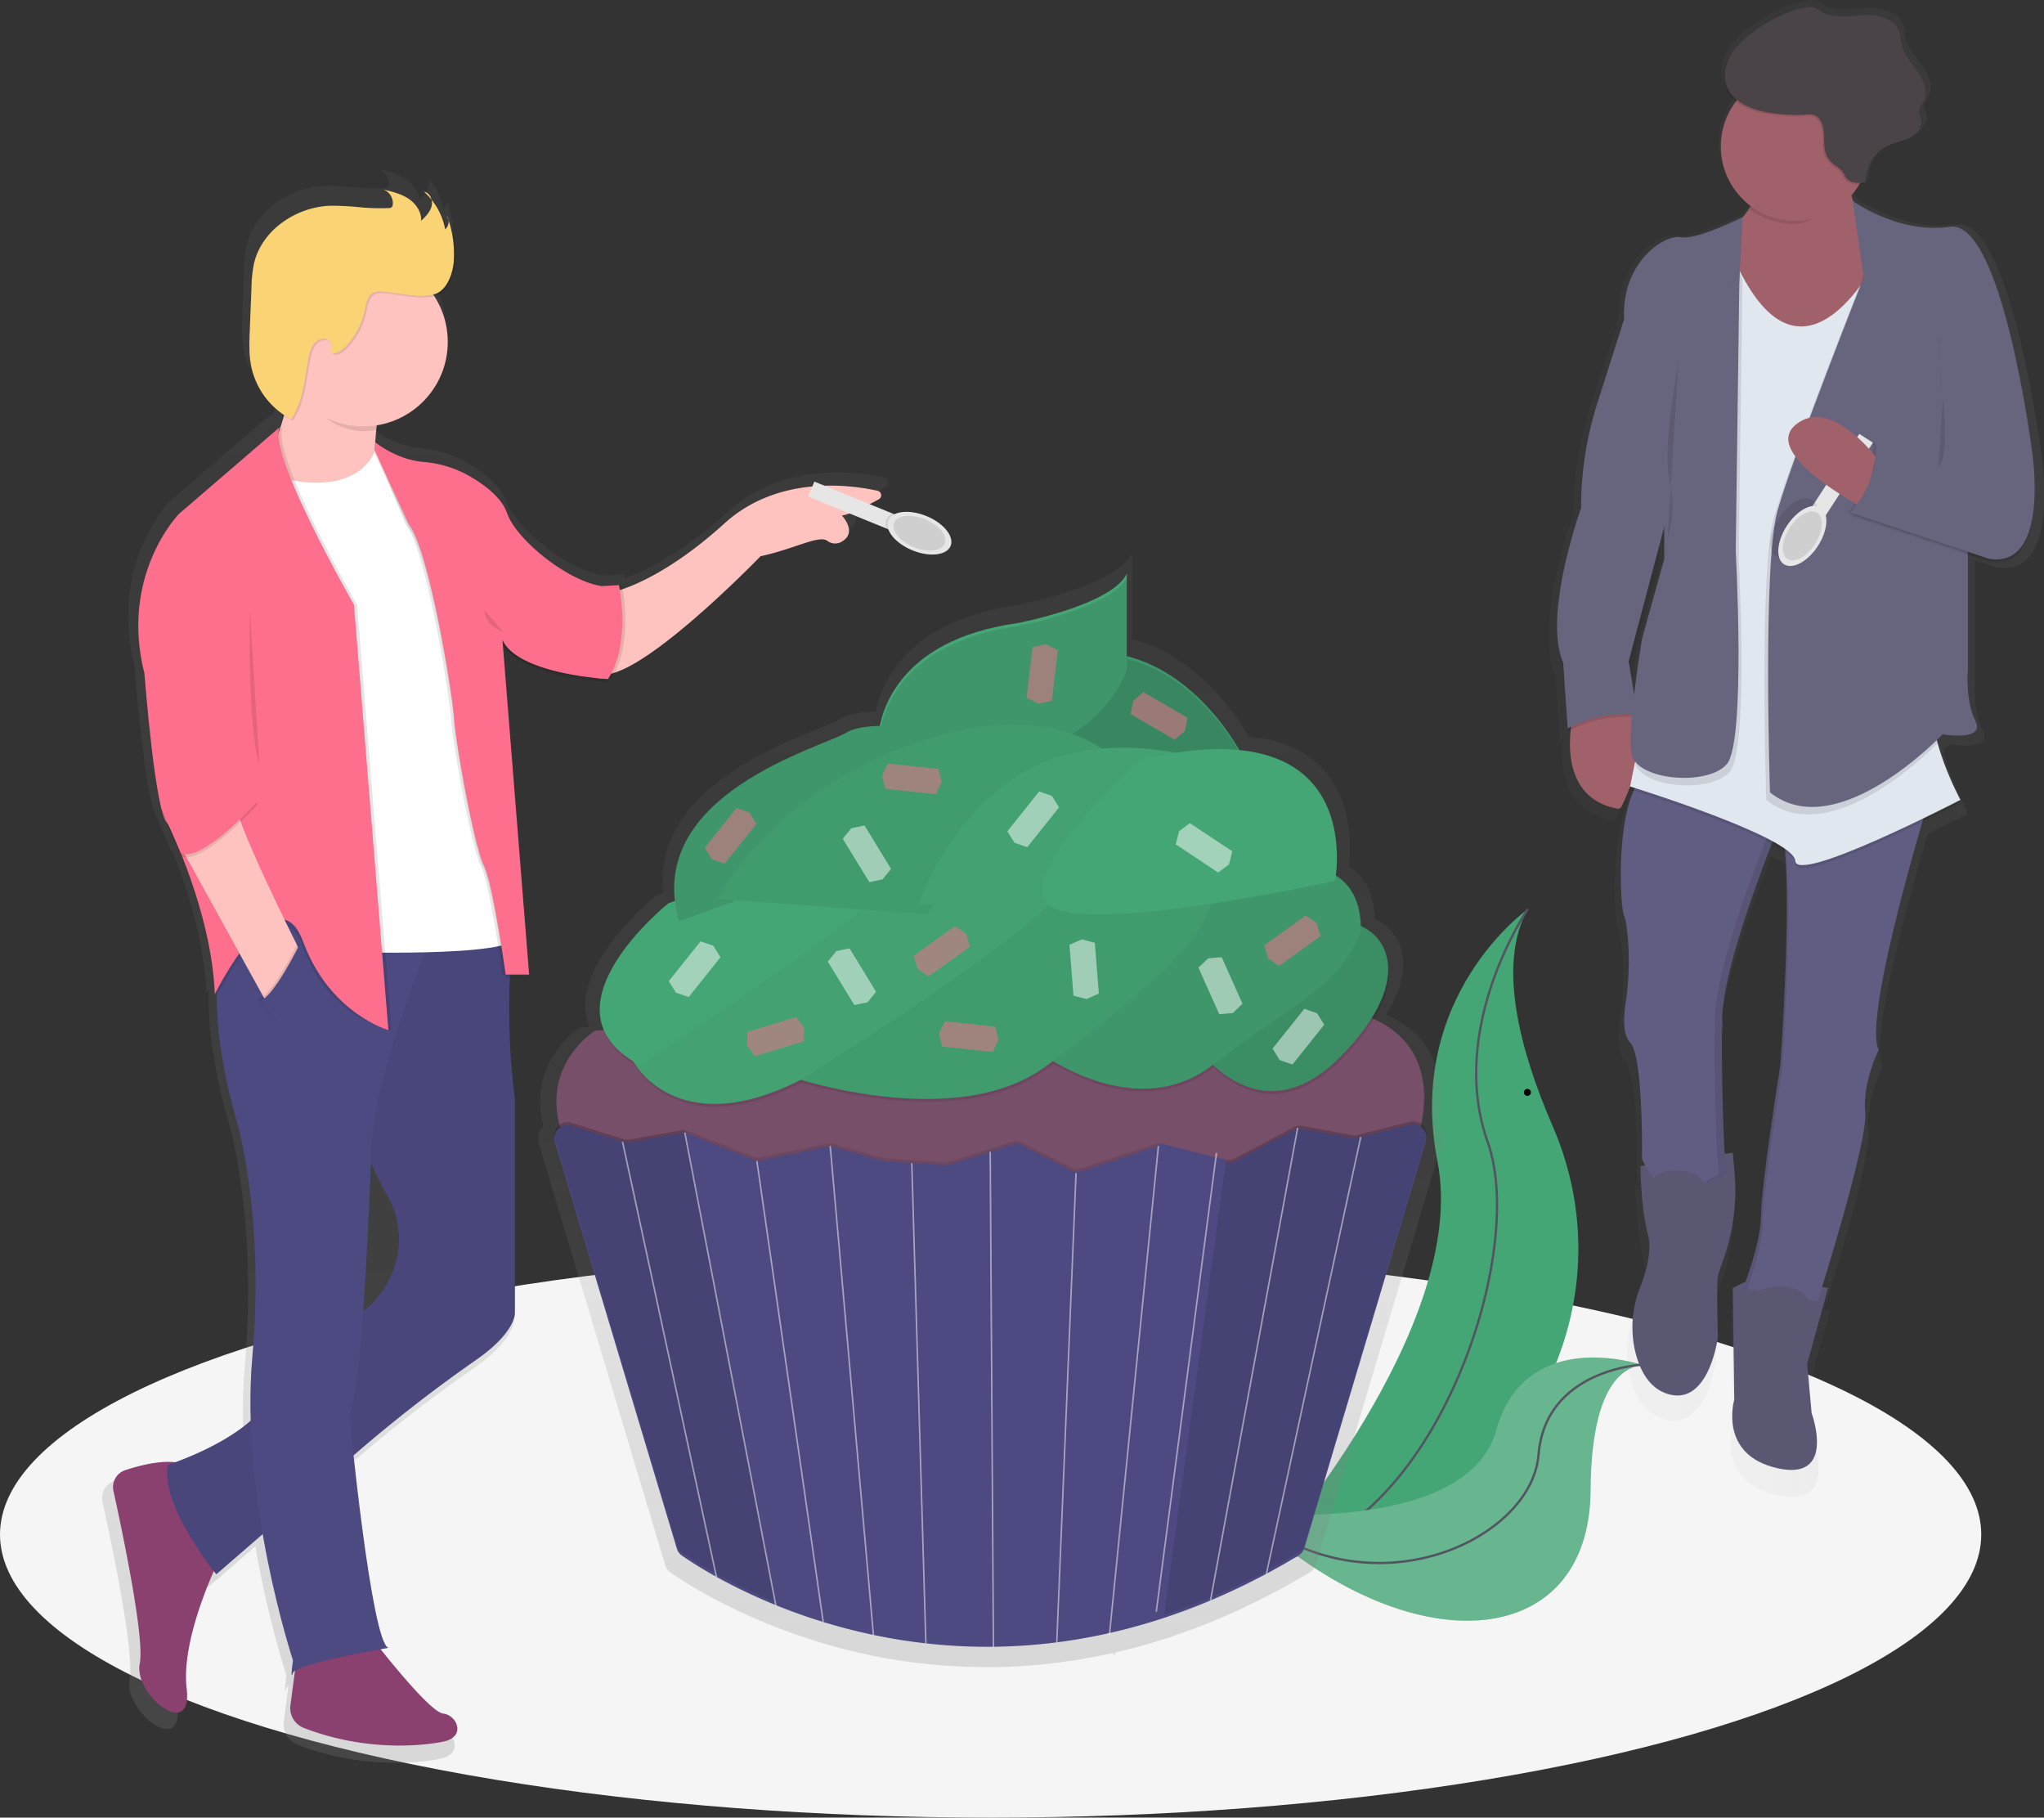 <svg id="11567813-e781-4e7f-9d62-924af5cdcf5c" data-name="Layer 1" xmlns="http://www.w3.org/2000/svg" xmlns:xlink="http://www.w3.org/1999/xlink" width="883.34" height="785.3" viewBox="0 0 883.34 785.3"><rect x="0" y="0" width="883.34" height="785.3" fill="#333333" stroke="none"/><defs><linearGradient id="de64225e-aed0-4729-9589-fefa50377364" x1="586.34" y1="777.6" x2="586.34" y2="296.43" gradientUnits="userSpaceOnUse"><stop offset="0" stop-color="gray" stop-opacity="0.25"/><stop offset="0.54" stop-color="gray" stop-opacity="0.12"/><stop offset="1" stop-color="gray" stop-opacity="0.1"/></linearGradient><linearGradient id="c2d29fed-0e3c-4665-9fc2-6bc8bc700b9c" x1="665.58" y1="818.95" x2="665.58" y2="130.43" gradientTransform="matrix(-1, 0, 0, 1, 1038, 0)" xlink:href="#de64225e-aed0-4729-9589-fefa50377364"/><linearGradient id="c8cc5a91-18e5-403f-9b97-91f48ba2f890" x1="832.33" y1="380.69" x2="1046.36" y2="380.69" gradientTransform="matrix(-1, 0, 0, 1, 1874, 0)" xlink:href="#de64225e-aed0-4729-9589-fefa50377364"/></defs><title>tasting</title><ellipse cx="428.11" cy="662.98" rx="428.11" ry="122.32" fill="#f5f5f5"/><path d="M818.56,450.17s-53,37.48-39,109-74.44,171.26-74.44,171.26.76,0,2.18,0c95.73-.47,160.12-98.82,122-186.63C815.15,511.16,805.28,474,818.56,450.17Z" transform="translate(-158.33 -57.35)" fill="#45a675"/><path d="M818.56,450.17s-35,51.08-17.27,100.7-25.15,173-96.14,179.56" transform="translate(-158.33 -57.35)" fill="none" stroke="#535461" stroke-miterlimit="10"/><path d="M867.76,647s-50.21-17.07-62.85,28.39S696.6,711,696.6,711s.54.53,1.57,1.48c69.29,64.64,147.12,58.84,147.54-11.15C845.87,675.32,850.57,650,867.76,647Z" transform="translate(-158.33 -57.35)" fill="#45a675"/><path d="M867.76,647s-50.21-17.07-62.85,28.39S696.6,711,696.6,711s.54.53,1.57,1.48c69.29,64.64,147.12,58.84,147.54-11.15C845.87,675.32,850.57,650,867.76,647Z" transform="translate(-158.33 -57.35)" fill="#f5f5f5" opacity="0.2"/><path d="M867.76,647s-41.58,1.93-44.54,38.92S750,755.8,696.6,711" transform="translate(-158.33 -57.35)" fill="none" stroke="#535461" stroke-miterlimit="10"/><path d="M779.61,543.22c3-15,2.31-36.85-22.23-47.49,13.12-21.09,6.95-36-4.91-41.29-.08-5.5-1.52-16.66-11.18-22.65,1.28-10.38,3.36-51.64-43.26-56.26-5.47-9.44-22.59-35-50.48-42.08v-37c-6.72,14.11-49,22.17-49,22.17-48.46,6.77-59.33,34.15-61.78,46.11-6.24.19-11.73,1-14.82,2.94-10.16,6.35-82.68,25.3-77,75.54-1,.34-1.94.68-2.91,1,0,0-39.67,31.65-29,56.82l-4,.29s-23,14.22-15.93,42.24a8.45,8.45,0,0,0-2,7.69l54.69,182.29A5.86,5.86,0,0,0,448,736.7c2.47,1.72,7.6,5.15,15.08,9.31l.06.29.33-.07a245.79,245.79,0,0,0,26.32,12.55l0,.21.33-.06c6.34,2.57,13.29,5.09,20.8,7.41l0,.16.33,0c6.95,2.13,14.37,4.09,22.22,5.75v.1l.33,0c7.37,1.55,15.13,2.83,23.23,3.75v0h.31a246.37,246.37,0,0,0,30,1.52v0h.67v0a246.48,246.48,0,0,0,28.06-2h.33v-.06q11.29-1.46,23.09-4.09l-.08.78.67.07.1-1q11.77-2.68,24-6.69l.33,0,0-.16q10.16-3.37,20.59-7.74l.33.06,0-.22q12.09-5.11,24.5-11.71l.33.07.06-.28q7-3.75,14.11-8a5.88,5.88,0,0,0,2.6-3.36l54.51-182.43a8.46,8.46,0,0,0-2-7.67Z" transform="translate(-158.33 -57.35)" fill="url(#de64225e-aed0-4729-9589-fefa50377364)"/><path d="M695.81,384.81s-24.6-50.5-71.22-45.32,3.24,53.09,3.24,53.09S684.81,397.11,695.81,384.81Z" transform="translate(-158.33 -57.35)" fill="#45a675"/><path d="M695.81,384.81s-24.6-50.5-71.22-45.32,3.24,53.09,3.24,53.09S684.81,397.11,695.81,384.81Z" transform="translate(-158.33 -57.35)" opacity="0.1"/><path d="M537.84,376.39s0-.66.12-1.82c.83-8.09,7.46-40.67,60.09-48,0,0,40.79-7.77,47.26-21.37v41.44s-8.42,29.14-50.5,38.85S537.84,376.39,537.84,376.39Z" transform="translate(-158.33 -57.35)" fill="#45a675"/><path d="M415.47,502.64S385,521.42,406.4,558.32s361.28,0,361.28,0,22-45.32-17.48-61.51S415.47,502.64,415.47,502.64Z" transform="translate(-158.33 -57.35)" fill="#784f69"/><path d="M746.75,458.74c-.08-5.3-1.47-16-10.78-21.82,1.23-10,3.25-49.77-41.69-54.22-5.28-9.1-21.76-33.78-48.65-40.55V306.46c-6.47,13.6-47.26,21.37-47.26,21.37-46.7,6.53-57.18,32.91-59.53,44.43-6,.18-11.3,1-14.28,2.83-9.79,6.12-79.68,24.38-74.25,72.8-.94.32-1.87.66-2.8,1,0,0-55.1,44-15.15,68.31h0s18.39,35.29,72.13,8.09l.17-.11c20.24,5.81,74.47,18,106.66-6.37l2.31-1.75c12.8,7.63,43.13,21.58,68.91,1.75l.22-.17c10,9.41,30.35,21.39,54.81-3.07C766.86,486.31,761.17,465.2,746.75,458.74Z" transform="translate(-158.33 -57.35)" opacity="0.1"/><path d="M675.74,509.76s26.55,39.49,61.51,4.53,20.07-58.27,0-58.92S675.74,509.76,675.74,509.76Z" transform="translate(-158.33 -57.35)" fill="#45a675"/><path d="M675.74,509.76s26.55,39.49,61.51,4.53,20.07-58.27,0-58.92S675.74,509.76,675.74,509.76Z" transform="translate(-158.33 -57.35)" opacity="0.15"/><path d="M746.32,460.56s6.47-55-77-12.95-62.16,64.1-62.16,64.1,41.44,31.73,75.1,5.83S736.6,483.87,746.32,460.56Z" transform="translate(-158.33 -57.35)" fill="#45a675"/><path d="M746.32,460.56s6.47-55-77-12.95-62.16,64.1-62.16,64.1,41.44,31.73,75.1,5.83S736.6,483.87,746.32,460.56Z" transform="translate(-158.33 -57.35)" opacity="0.1"/><path d="M682.22,443.72s-31.73-22-80.28,0S496.4,521.42,496.4,521.42,570.86,548,611,517.53,680.28,464.44,682.22,443.72Z" transform="translate(-158.33 -57.35)" fill="#45a675"/><path d="M682.22,443.72s-31.73-22-80.28,0S496.4,521.42,496.4,521.42,570.86,548,611,517.53,680.28,464.44,682.22,443.72Z" transform="translate(-158.33 -57.35)" opacity="0.07"/><path d="M616.83,440.49s-64.75-9.06-94.53,9.06S432,515.92,432,515.92s18.39,35.29,72.13,8.09C504.17,524,615.53,454.73,616.83,440.49Z" transform="translate(-158.33 -57.35)" fill="#45a675"/><path d="M616.83,440.49s-64.75-9.06-94.53,9.06S432,515.92,432,515.92s18.39,35.29,72.13,8.09C504.17,524,615.53,454.73,616.83,440.49Z" transform="translate(-158.33 -57.35)" opacity="0.03"/><path d="M447.19,447.61s-57.62,46-12.3,69.93c0,0,95.82-62.8,97.77-69.93C532.66,447.61,488,432.07,447.19,447.61Z" transform="translate(-158.33 -57.35)" fill="#45a675"/><path d="M572.8,373.8s-38.2-6.47-48.56,0-88.05,26.55-72.52,81.58L475,447S519.71,390.63,572.8,373.8Z" transform="translate(-158.33 -57.35)" fill="#45a675"/><path d="M572.8,373.8s-38.2-6.47-48.56,0-88.05,26.55-72.52,81.58L475,447S519.71,390.63,572.8,373.8Z" transform="translate(-158.33 -57.35)" opacity="0.1"/><path d="M636.25,382.22s-27.19-25.25-87.41-1.94-80.28,65.39-80.28,65.39l90.32,6.8S609.7,379.63,636.25,382.22Z" transform="translate(-158.33 -57.35)" fill="#45a675"/><path d="M636.25,382.22s-27.19-25.25-87.41-1.94-80.28,65.39-80.28,65.39l90.32,6.8S609.7,379.63,636.25,382.22Z" transform="translate(-158.33 -57.35)" opacity="0.07"/><path d="M678.33,385.45s-43.38-14.24-77,5.18-46,57.62-46,57.62l53.74-2.59S651.14,379.63,678.33,385.45Z" transform="translate(-158.33 -57.35)" fill="#45a675"/><path d="M678.33,385.45s-43.38-14.24-77,5.18-46,57.62-46,57.62l53.74-2.59S651.14,379.63,678.33,385.45Z" transform="translate(-158.33 -57.35)" opacity="0.03"/><path d="M735.31,437.9s14.89-75.75-83.52-52.44c0,0-55.93,49.21-40.26,62.8S735.31,437.9,735.31,437.9Z" transform="translate(-158.33 -57.35)" fill="#45a675"/><path d="M398.14,549.47l52.7,175.67a5.65,5.65,0,0,0,2.17,3c14.71,10.29,127.89,83.3,266.49,0a5.67,5.67,0,0,0,2.5-3.24l52.53-175.8a5.67,5.67,0,0,0-6.81-7.12l-22.82,5.7a5.67,5.67,0,0,1-2.4.08l-21.45-4a5.67,5.67,0,0,0-3.7.57l-25.46,13.58a5.67,5.67,0,0,1-4,.5L660.5,551.6a5.67,5.67,0,0,0-3.14.11l-31.81,10.41a5.67,5.67,0,0,1-4.35-.34L600.13,551a5.67,5.67,0,0,0-4.31-.36l-27.17,8.67a5.67,5.67,0,0,1-2.12.25l-26.16-1.83a5.67,5.67,0,0,1-1.16-.2l-20.76-5.93a5.67,5.67,0,0,0-2.69-.1L487,557.34a5.67,5.67,0,0,1-3.22-.28l-28-11.09a5.67,5.67,0,0,0-3.09-.31l-22.29,4a5.67,5.67,0,0,1-2.7-.17l-22.46-7.06A5.67,5.67,0,0,0,398.14,549.47Z" transform="translate(-158.33 -57.35)" opacity="0.1"/><path d="M398.14,550.76l52.7,175.67a5.65,5.65,0,0,0,2.17,3c14.71,10.29,127.89,83.3,266.49,0a5.67,5.67,0,0,0,2.5-3.24l52.53-175.8a5.67,5.67,0,0,0-6.81-7.12L744.92,549a5.67,5.67,0,0,1-2.4.08l-21.45-4a5.67,5.67,0,0,0-3.7.57l-25.46,13.58a5.67,5.67,0,0,1-4,.5l-27.38-6.84a5.67,5.67,0,0,0-3.14.11l-31.81,10.41a5.67,5.67,0,0,1-4.35-.34l-21.07-10.8a5.67,5.67,0,0,0-4.31-.36l-27.17,8.67a5.67,5.67,0,0,1-2.12.25L540.37,559a5.67,5.67,0,0,1-1.16-.2l-20.76-5.93a5.67,5.67,0,0,0-2.69-.1L487,558.63a5.67,5.67,0,0,1-3.22-.28l-28-11.09a5.67,5.67,0,0,0-3.09-.31l-22.29,4a5.67,5.67,0,0,1-2.7-.17l-22.46-7.06A5.67,5.67,0,0,0,398.14,550.76Z" transform="translate(-158.33 -57.35)" fill="#4d4981"/><polygon points="297.62 430.78 292.11 428.86 289.02 423.91 302.76 406.71 308.27 408.63 311.36 413.58 297.62 430.78" fill="#fff" opacity="0.5"/><polygon points="558.55 459.92 553.03 458 549.95 453.05 563.68 435.85 569.19 437.76 572.28 442.71 558.55 459.92" fill="#fff" opacity="0.5"/><polygon points="443.95 366.03 438.44 364.12 435.35 359.17 449.08 341.96 454.6 343.88 457.68 348.83 443.95 366.03" fill="#fff" opacity="0.5"/><polygon points="474.88 429.29 469.55 431.65 463.91 430.15 462.18 408.2 467.51 405.84 473.15 407.34 474.88 429.29" fill="#fff" opacity="0.5"/><polygon points="385.08 375.41 381.4 379.94 375.69 381.15 364.21 362.37 367.9 357.84 373.61 356.63 385.08 375.41" fill="#fff" opacity="0.5"/><polygon points="378.61 428.5 374.92 433.03 369.22 434.24 357.74 415.46 361.42 410.93 367.13 409.72 378.61 428.5" fill="#fff" opacity="0.5"/><polygon points="536.96 433.67 532.73 437.69 526.91 438.16 517.93 418.06 522.17 414.04 527.98 413.57 536.96 433.67" fill="#fff" opacity="0.5"/><polygon points="508.11 364.79 509.54 359.13 514.2 355.63 532.54 367.81 531.11 373.47 526.45 376.98 508.11 364.79" fill="#fff" opacity="0.5"/><polygon points="313.16 373.16 307.65 371.24 304.56 366.29 318.3 349.09 323.81 351 326.9 355.95 313.16 373.16" fill="#fd6f8d" opacity="0.5"/><polygon points="382.54 340.82 381.19 335.15 383.71 329.88 405.6 332.21 406.95 337.89 404.43 343.16 382.54 340.82" fill="#fd6f8d" opacity="0.5"/><polygon points="488.62 308.54 489.71 302.81 494.16 299.03 513.18 310.11 512.09 315.84 507.64 319.62 488.62 308.54" fill="#fd6f8d" opacity="0.5"/><polygon points="446.21 279.63 451.9 278.33 457.14 280.9 454.59 302.77 448.9 304.06 443.66 301.49 446.21 279.63" fill="#fd6f8d" opacity="0.5"/><polygon points="407.15 452.19 405.8 446.51 408.31 441.24 430.2 443.57 431.55 449.25 429.04 454.52 407.15 452.19" fill="#fd6f8d" opacity="0.5"/><polygon points="326.21 456.34 322.76 451.63 323.02 445.81 344.09 439.42 347.55 444.13 347.28 449.96 326.21 456.34" fill="#fd6f8d" opacity="0.5"/><polygon points="552.8 417.34 548.01 414.01 546.38 408.4 564.25 395.55 569.04 398.88 570.67 404.48 552.8 417.34" fill="#fd6f8d" opacity="0.5"/><polygon points="401.3 421.87 396.51 418.54 394.87 412.94 412.74 400.08 417.53 403.41 419.17 409.01 401.3 421.87" fill="#fd6f8d" opacity="0.5"/><path d="M452.73,545.66l-22.29,4a5.67,5.67,0,0,1-2.7-.17l-.37-.12,40.57,188-40.57-188-22.09-6.94a5.67,5.67,0,0,0-7.13,7l52.7,175.67a5.65,5.65,0,0,0,2.17,3c4.61,3.23,18.91,12.62,40.63,21.42l-39.29-204A5.66,5.66,0,0,0,452.73,545.66Z" transform="translate(-158.33 -57.35)" opacity="0.1"/><path d="M767.74,542l-22.82,5.7a5.67,5.67,0,0,1-2.4.08l-21.45-4a5.66,5.66,0,0,0-2,0L681.57,747.48l37.48-203.69a5.67,5.67,0,0,0-1.68.58l-25.46,13.58a5.67,5.67,0,0,1-3.79.55L661.4,755.06a280.26,280.26,0,0,0,44.15-19l40.89-188.75L705.54,736q6.94-3.7,14-7.92a5.67,5.67,0,0,0,2.5-3.24l52.53-175.8A5.67,5.67,0,0,0,767.74,542Z" transform="translate(-158.33 -57.35)" opacity="0.1"/><path d="M687.87,558.44,660.5,551.6a5.66,5.66,0,0,0-1.61-.16L638,761.58q11.5-2.61,23.44-6.52l26.72-196.56Z" transform="translate(-158.33 -57.35)" fill="#4d4981"/><g opacity="0.5"><rect x="447.32" y="548.5" width="0.65" height="192.29" transform="translate(-284.25 51.59) rotate(-12.18)" fill="#fff"/><rect x="499.39" y="557.95" width="0.65" height="201.19" transform="translate(-247.01 20.51) rotate(-8.19)" fill="#fff"/><rect x="473.66" y="544.79" width="0.65" height="207.96" transform="translate(-272.5 44.02) rotate(-10.9)" fill="#fff"/><rect x="526.13" y="552.08" width="0.65" height="212.05" transform="translate(-214.22 -8.45) rotate(-5.05)" fill="#fff"/><rect x="555.12" y="559.81" width="0.65" height="207.61" transform="translate(-177.58 -40.75) rotate(-1.68)" fill="#fff"/><rect x="586.67" y="554.95" width="0.65" height="213.91" transform="translate(-162.63 -53.52) rotate(-0.37)" fill="#fff"/><rect x="517.7" y="665.22" width="202.95" height="0.65" transform="translate(-229.51 1199.57) rotate(-87.65)" fill="#fff"/><rect x="542.25" y="657.79" width="212.28" height="0.65" transform="translate(-229.42 1180.31) rotate(-84.28)" fill="#fff"/><rect x="574.78" y="656.84" width="200.2" height="0.65" transform="matrix(0.13, -0.99, 0.99, 0.13, -225.62, 1179.91)" fill="#fff"/><rect x="596.61" y="646.43" width="207.48" height="0.65" transform="translate(-221.08 1160.76) rotate(-79.55)" fill="#fff"/><rect x="629.42" y="642.64" width="193.13" height="0.65" transform="translate(-214.09 1159.48) rotate(-77.81)" fill="#fff"/></g><path d="M207.92,697.1c6-2,15-4.28,22.09-3.47,6.74-2.46,22.6-8.88,33.43-18.39a241,241,0,0,1,.71-28.24c5.54-63-6.92-104.49-6.92-104.49s-9.78-31.67-8.71-57.95c-.63,1.19-1,1.9-1,1.9-.86-22.67-8.58-46.13-14.36-60.74a4.88,4.88,0,0,1-.65-.24l-6.59-15.34a13.31,13.31,0,0,1-1.22-2.83l-1-2.43.31-.13c-.1-.4-.21-.82-.31-1.25h0c-4.13-17.47-7.28-58.9-7.28-58.9C205.33,301,231.63,274,231.63,274l44.63-38.41a5.66,5.66,0,0,0-.44,1.57l.37-.32c.63-1.8,1.32-4,2-6.44a33.93,33.93,0,0,1-4.46-3.77,34.27,34.27,0,0,1-10-17.85c-1.08-5.31-.87-10.78-.65-16.19l.74-18.52a58.81,58.81,0,0,1,1.1-10.8c3.37-14.74,18.43-25,33.54-25.65,4.81-.2,9.61.41,14.4.77a96.85,96.85,0,0,0,11.7.25,2.12,2.12,0,0,0,1.26-.33,1.85,1.85,0,0,0,.55-1.28,6.37,6.37,0,0,0-1.56-4.77,5.94,5.94,0,0,0-2-1.16l1.08.26a5.88,5.88,0,0,0-1.77-.95c3.86.91,7.81,1.86,11.13,4a14.38,14.38,0,0,1,2.6,2.19,11.35,11.35,0,0,1,3.76,7c1.73-1.69,3.39-3.55,4-5.87a5.93,5.93,0,0,0,0-2.84q.39.49.76,1c0-.1,0-.2-.07-.3a29.7,29.7,0,0,1,5.81,12,4.66,4.66,0,0,0,1.05-3.44c.22.68.43,1.37.62,2.07a4.79,4.79,0,0,0,.07-1.38,47.32,47.32,0,0,1,2.31,16.43c0,5.56-2.46,14.21-8.42,16.16-.3.1-.62.18-.94.25a37.35,37.35,0,0,1-25.19,57.05q-.14,1-.28,2.13l-.24,0c-.16,1.5-.29,3.08-.39,4.73a31.84,31.84,0,0,0,4.9,3.94A40.46,40.46,0,0,0,339.85,251a48.63,48.63,0,0,1,19.65,5.84c7.12,4,15,9.79,17.45,16.84,4.12,11.77,26.76,30,42,32.27l5.4-.31.39-.12v.1l1.32-.08.08,0v0l.35,0,0,.08,1.37-.08s.14.63.32,1.75c7.65-2.62,23.88-9.92,45-29.08,23.54-21.35,55.31-17.15,67.56-14.46a2.1,2.1,0,0,1,.56,3.89c-4.94,2.72-12.62,6.67-16.22,7.11,0,0,7.42,7.68-.46,11.78a5.67,5.67,0,0,1-5.93-.57c-3.79-2.77-14.33,3.51-29.59,6.78,0,0-43.08,44.58-64.45,51.48A30.74,30.74,0,0,1,423,347l-1.32-.11-.07.11h-.18l-.16,1.4s-33.25-1.75-44-13.82a17.32,17.32,0,0,1-2.11-2.25l11.56,145.48h-.11l.11,1.38h-8.5a320.62,320.62,0,0,0,2.28,53.63v94.8s.44,8.35-16.89,20.5A647.93,647.93,0,0,0,311,688.79l-2.1,1.82c3.19,29,9.86,83.08,15.42,85.1l-3.43.6c5.91,7.45,22.56,27.89,27.65,28.46,6.23.69,10.38,10.38,0,12.46-9.58,1.92-34.48,4.42-61.65-6.08a9.41,9.41,0,0,1-5.92-10l2-15.28a2.14,2.14,0,0,0-.88.93c-1.38,4.15,0-5.54,0-5.54a433,433,0,0,1-13.38-55.84l-20.52,17.78s-.42-.51-1.13-1.43c-5,11.44-14,34.81-12,51.95,2.77,23.53-23.53,2.77-20.76-11.07,2.24-11.2-7.75-58.64-11.65-76.34A7.89,7.89,0,0,1,207.92,697.1Z" transform="translate(-158.33 -57.35)" fill="url(#c2d29fed-0e3c-4665-9fc2-6bc8bc700b9c)"/><path d="M422.79,313.2s19.6-3.38,48.65-29.73c23-20.85,54-16.74,66-14.12a2,2,0,0,1,.55,3.79c-4.83,2.65-12.33,6.51-15.84,6.95,0,0,7.24,7.5-.45,11.51a5.54,5.54,0,0,1-5.79-.56c-3.7-2.7-14,3.43-28.89,6.62,0,0-58.11,60.14-71.62,50Z" transform="translate(-158.33 -57.35)" fill="#fec3be"/><path d="M322.78,231.44s-5.41,23,0,39.19L298.46,274,276.84,263.2V249s10.14-21.62,7.43-46.62Z" transform="translate(-158.33 -57.35)" fill="#fec3be"/><path d="M253.86,729.44S236.29,763.9,239,786.87s-23,2.7-20.27-10.81c2.19-10.93-7.57-57.26-11.37-74.54a7.7,7.7,0,0,1,5.12-9c8.13-2.67,21.72-6,28.56-.94C251.16,699,253.86,729.44,253.86,729.44Z" transform="translate(-158.33 -57.35)" fill="#8b416f"/><path d="M320.76,767.27s23,29.73,29.06,30.41,10.14,10.14,0,12.16c-9.35,1.87-33.67,4.32-60.2-5.94a9.19,9.19,0,0,1-5.78-9.78l3.81-28.88Z" transform="translate(-158.33 -57.35)" fill="#8b416f"/><path d="M358.6,451.72l22,2.94s-5.14,36.92.26,77.47V624.7s.43,8.15-16.49,20a632.65,632.65,0,0,0-51.24,39.71l-61.32,53.12s-24.33-29.73-20.95-47.3c0,0,40.54-12.84,45.95-33.79,3.1-12,18.82-22,31.69-28.35,16.58-8.19,25.62-26.8,21.08-44.72a34.48,34.48,0,0,0-3.45-8.69c-10.81-18.92-26.35-61.49-26.35-61.49l29.73-56.76Z" transform="translate(-158.33 -57.35)" fill="#4d4981"/><path d="M358.6,451.72l22,2.94s-5.14,36.92.26,77.47V624.7s.43,8.15-16.49,20a632.65,632.65,0,0,0-51.24,39.71l-61.32,53.12s-24.33-29.73-20.95-47.3c0,0,40.54-12.84,45.95-33.79,3.1-12,18.82-22,31.69-28.35,16.58-8.19,25.62-26.8,21.08-44.72a34.48,34.48,0,0,0-3.45-8.69c-10.81-18.92-26.35-61.49-26.35-61.49l29.73-56.76Z" transform="translate(-158.33 -57.35)" opacity="0.05"/><path d="M326.16,769.3s-39.87,6.76-41.22,10.81,0-5.41,0-5.41-23-69.6-17.57-131.09-6.76-102-6.76-102-14.19-45.95-6.08-72.3,93.25-14.87,93.25-14.87S318.05,524,318.73,557.13c0,0-3.38,100-9.46,111.49C309.27,668.62,318.73,766.6,326.16,769.3Z" transform="translate(-158.33 -57.35)" fill="#4d4981"/><path d="M321.43,249s-4.05,25-44.6,14.19l27,205.41s78.38,2.7,77.71-6.76L365.35,337.53Z" transform="translate(-158.33 -57.35)" fill="#fff"/><path d="M320.42,247.66s7.68,8.24,19.52,9.27a47.49,47.49,0,0,1,19.18,5.71c7,3.89,14.63,9.55,17,16.45,4.73,13.51,34.46,35.81,48,31.08l-4.73,40.54s-38.51-2-45.27-16.89l11.49,144.6H375.49s-5.41-39.19-9.46-47.3-12.16-52.7-12.84-63.52-10.81-73-19.6-83.79l-13.18-32.1Z" transform="translate(-158.33 -57.35)" opacity="0.1"/><path d="M320.42,249.69s9,7.57,20.87,8.59A47.49,47.49,0,0,1,360.47,264c7,3.89,14.63,9.55,17,16.45,4.73,13.51,34.46,35.81,48,31.08l-4.73,40.54s-38.51-2-45.27-16.89L387,479.76H376.84s-5.41-39.19-9.46-47.3-12.16-52.7-12.84-63.52-10.81-73-19.6-83.79l-14.53-31.42Z" transform="translate(-158.33 -57.35)" opacity="0.1"/><path d="M320.42,248.34s9,7.57,20.87,8.59a47.49,47.49,0,0,1,19.18,5.71c7,3.89,14.63,9.55,17,16.45,4.73,13.51,34.46,35.81,48,31.08l-4.73,40.54s-38.51-2-45.27-16.89L387,478.41H376.84s-5.41-39.19-9.46-47.3-12.16-52.7-12.84-63.52-10.81-73-19.6-83.79l-14.53-31.42Z" transform="translate(-158.33 -57.35)" fill="#fd6f8d"/><path d="M286,222.32c.88-6.4-.88-10.4-1.69-17.91l38.51,29.06s-.92,3.93-1.62,9.67a36.73,36.73,0,0,1-5.81.47C301.91,243.61,292.29,233.14,286,222.32Z" transform="translate(-158.33 -57.35)" opacity="0.1"/><circle cx="157.02" cy="147.74" r="36.49" fill="#fec3be"/><path d="M355.17,169.33a46.19,46.19,0,0,0-3-18.06,4.5,4.5,0,0,1-.77,5.83,28.91,28.91,0,0,0-9.17-16.24c2.6.42,3.93,3.65,3.3,6.21s-2.61,4.53-4.51,6.35c.22-3.87-2.33-7.47-5.57-9.6s-7.1-3-10.87-3.94a6.3,6.3,0,0,1,4.17,6.46,1.8,1.8,0,0,1-.54,1.25,2.07,2.07,0,0,1-1.23.33,94.57,94.57,0,0,1-11.42-.24,119.71,119.71,0,0,0-14.06-.75c-14.76.62-29.46,10.65-32.75,25a57.43,57.43,0,0,0-1.07,10.54L267,200.6c-.21,5.28-.42,10.63.64,15.81a33.49,33.49,0,0,0,17.21,22.74c5.3-7.68,5.77-17.55,7.61-26.7a13.51,13.51,0,0,1,2.29-5.9c1.33-1.66,3.67-2.71,5.65-1.92s2.84,3.82,1.19,5.17c1.42,1.73,4.22.44,5.85-1.1a31.56,31.56,0,0,0,9.16-16.35c.66-3.15,1.32-7,4.36-8.09a8.2,8.2,0,0,1,3.27-.22c6.43.44,16.49,3.1,22.73,1.06C352.77,183.2,355.17,174.76,355.17,169.33Z" transform="translate(-158.33 -57.35)" opacity="0.1"/><path d="M354.5,168.65a46.19,46.19,0,0,0-3-18.06,4.5,4.5,0,0,1-.77,5.83,28.91,28.91,0,0,0-9.17-16.24c2.6.42,3.93,3.65,3.3,6.21s-2.61,4.53-4.51,6.35c.22-3.87-2.33-7.47-5.57-9.6s-7.1-3-10.87-3.94a6.3,6.3,0,0,1,4.17,6.46,1.8,1.8,0,0,1-.54,1.25,2.07,2.07,0,0,1-1.23.33,94.57,94.57,0,0,1-11.42-.24,119.71,119.71,0,0,0-14.06-.75c-14.76.62-29.46,10.65-32.75,25A57.43,57.43,0,0,0,267,181.84l-.72,18.08c-.21,5.28-.42,10.63.64,15.81a33.49,33.49,0,0,0,17.21,22.74c5.3-7.68,5.77-17.55,7.61-26.7a13.51,13.51,0,0,1,2.29-5.9c1.33-1.66,3.67-2.71,5.65-1.92s2.84,3.82,1.19,5.17c1.42,1.73,4.22.44,5.85-1.1a31.56,31.56,0,0,0,9.16-16.35c.66-3.15,1.32-7,4.36-8.09a8.2,8.2,0,0,1,3.27-.22c6.43.44,16.49,3.1,22.73,1.06C352.09,182.53,354.5,174.08,354.5,168.65Z" transform="translate(-158.33 -57.35)" fill="#fad375"/><path d="M427.18,310.16s5.41,25-4.73,40.54l-5.74-.47,3.13-39.65Z" transform="translate(-158.33 -57.35)" opacity="0.1"/><path d="M425.83,310.16s5.41,25-4.73,40.54l-5.74-.47,3.13-39.65Z" transform="translate(-158.33 -57.35)" fill="#fd6f8d"/><path d="M280.55,241.92,237,279.42s-25.68,26.35-14.87,68.92c0,0,4.73,62.16,10.14,64.87,0,0,18.92,37.84,20.27,73.65,0,0,25.34-51,36.83-19.93s38.18,35.47,38.18,35.47L312.65,318.61S275.15,253.4,280.55,241.92Z" transform="translate(-158.33 -57.35)" opacity="0.1"/><path d="M279.2,241.92l-43.58,37.5s-25.68,26.35-14.87,68.92c0,0,4.73,62.16,10.14,64.87,0,0,18.92,37.84,20.27,73.65,0,0,26.69-53.72,38.18-22.64s36.83,38.18,36.83,38.18L311.3,318.61S273.8,253.4,279.2,241.92Z" transform="translate(-158.33 -57.35)" fill="#fd6f8d"/><path d="M259.27,400.37s-10.81-7.43-28.38,12.84l43.24,78.38,14.53-22S257.92,409.15,259.27,400.37Z" transform="translate(-158.33 -57.35)" fill="#fec3be"/><path d="M269.74,404.76s-23.91,26.86-33.24,22.55l-8.64-20.11,32.42-13.93Z" transform="translate(-158.33 -57.35)" opacity="0.1"/><path d="M269.74,403.41S245.83,430.27,236.5,426l-8.64-20.11,32.42-13.93Z" transform="translate(-158.33 -57.35)" fill="#fd6f8d"/><path d="M287.2,464.54s-11.38,23.33-17.46,24.69l8.78,10.14L291.36,475Z" transform="translate(-158.33 -57.35)" opacity="0.1"/><path d="M287.88,465.21s-11.38,23.33-17.46,24.69L279.2,500,292,475.71Z" transform="translate(-158.33 -57.35)" fill="#4d4981"/><path d="M266.36,321s-1.35,48.65,4.05,66.89" transform="translate(-158.33 -57.35)" opacity="0.1"/><path d="M375.83,330.43s-8.11-2.7-8.11-9.46" transform="translate(-158.33 -57.35)" opacity="0.1"/><g opacity="0.5"><path d="M827.65,331.62c-.06,6.39.7,12.3,2.76,16.93l2,29s.5-.28,1.41-.72c-1.21,11-.34,31.15,21.26,34.94a3.66,3.66,0,0,0,1.33-.66,98,98,0,0,0,4-9.21l.25.08-.25,1.24,1.6.5c-7.79,16.88-6,52-4.27,55.44.73,1.44,1.28,5.68,1.69,10.49a119.67,119.67,0,0,1-1,28c-1,6.39-1.3,14.23,2,17.49,6,5.92,5.33,51.33,5.33,51.33a32.84,32.84,0,0,0,1.39,3l-2.06.29s0,17.77,3.33,30.27c1.92,7.19-.8,16.56-3.45,23.22a46.94,46.94,0,0,0-2.31,28.27c1.95,8.14,6,16.26,14.43,18.93,18.67,5.92,22.67-25,22.67-25s-.67-23.69,0-27c.21-1,1.17-3.84,2.41-7.26a90.46,90.46,0,0,0,5-39l-.77-8.32-3.62.52c-.06-.86-.11-1.76-.16-2.7s-.09-1.62-.13-2.47-.08-1.72-.12-2.62-.08-1.81-.11-2.74q0-.7-.05-1.41c-.15-4.26-.28-8.81-.39-13.31,0-2-.09-4-.12-5.95,0-1.46-.05-2.91-.07-4.31q0-.7,0-1.4c0-2.3-.06-4.5-.07-6.53q0-.61,0-1.2,0-1.18,0-2.26,0-.54,0-1.06c0-.69,0-1.34,0-2s0-1.2,0-1.73,0-1,0-1.48c0-2.47.1-3.57.2-2.66.33,3,1.33,21.06,0-2-1.08-18.59,15.66-62.91,22.15-79.3a57.75,57.75,0,0,1,6,3.58c2.22,25.86-.83,75.43-1.81,90v.06c-.08,1.13-.14,2-.19,2.71v.12l-.05.72v.2l0,.21v.11s-8.67,54-8.67,66.47c0,9.63-4.75,23.56-6.93,29.44-3.17,1.38-5.74,2.8-5.74,2.8l.67,49.36s-7.33,24.35,19.33,30.27,15.33-24.35,15.33-24.35l-2-21.72,9.33-33.56-2.62-.53c5.54-17.7,20.38-66.4,19.29-77.12-1.22-12,4.77-25.08,5.84-27.3h0l.16-.34c-5.72-11.8,11.67-74,19.6-100.84,9.89-4.72,17.06-8.4,17.06-8.4s-.2-.37-.55-1l.55-.28a132.29,132.29,0,0,1-10.23-25.09l.57-.58-.43-1.21c1.36-1.31,2.1-2.08,2.1-2.08s19.33,3.29,14.67-5.92-3.33-23-3.33-23V299.41l9.33,3.07c17.55,2.89,20.69-16.71,20.6-31.74a116.66,116.66,0,0,0-1.26-17.62s-13.33-102-36.67-98.71c-21.86,3.08-41.08-9.71-43.43-11.35q-.43-1.32-.77-2.6a33,33,0,0,0,3.5-4.76c.73,0,1.47-.1,2.17-.18,0-.2,0-.39,0-.59l.67-.07a17.22,17.22,0,0,1,4.76-12.43,16.51,16.51,0,0,1,4.38-3c3.23-1.51,6.88-2,10.05-3.62a11.09,11.09,0,0,0,3-2.29c2-1.8,3.3-4.31,2.61-6.81-.31-1.11-1-2.13-1-3.28,0-1.6,1.25-2.88,2-4.29C994,95,992,89.82,989.25,86s-6.28-7.42-7.29-12c-.41-1.88-.38-3.86-1-5.69-2-5.93-9.66-7.7-16-7.37s-13.14,1.68-18.62-1.44A17.45,17.45,0,0,0,943,57.6a9.16,9.16,0,0,0-4.21,0c-8,1.39-15.37,5.36-22,10a50.64,50.64,0,0,0-7.46,6.1,27.44,27.44,0,0,0-4,4.77c-2.7,4.17-4,9.49-2.31,14.16a14.33,14.33,0,0,0,4.83,6.48,32.62,32.62,0,0,0,6.71,46.18,38.1,38.1,0,0,1-3.76,5.14v-.26s-20.33,10.2-27.67,8.88c-7.16-1.29-25.76,10.62-25.38,34.46,0,.6,0,1.22,0,1.84l-12,37.21a150.56,150.56,0,0,0-7.29,46.26S827.44,308.76,827.65,331.62Zm32.23,15.76,15.86-59.16v12.94l-10,35.54s-2,11.89-3.53,24.52Z" transform="translate(-158.33 -57.35)" fill="url(#c8cc5a91-18e5-403f-9b97-91f48ba2f890)"/></g><path d="M907.17,555.35l.74,8.13a89.47,89.47,0,0,1-4.85,38.15c-1.19,3.35-2.12,6.11-2.32,7.1-.64,3.22,0,26.37,0,26.37s-3.86,30.23-21.87,24.44c-8.1-2.6-12-10.55-13.92-18.5a46.44,46.44,0,0,1,2.23-27.62c2.56-6.51,5.18-15.66,3.33-22.69-3.22-12.22-3.22-29.58-3.22-29.58Z" transform="translate(-158.33 -57.35)" fill="#5a5773"/><path d="M926.46,415.8s-25.08,61.1-23.79,83.6.32,4.82,0,1.93c-.57-5.15,0,56,1.93,63,0,0-26.37,19.29-36.66-6.43,0,0,.64-44.37-5.14-50.16-3.18-3.18-2.87-10.84-1.93-17.09a118.45,118.45,0,0,0,1-27.33c-.39-4.7-.93-8.84-1.63-10.25-1.93-3.86-3.86-47.59,7.72-59.81Z" transform="translate(-158.33 -57.35)" fill="#605d82"/><path d="M901.38,564.36c-1.93-7.07-2.5-68.18-1.93-63,.32,2.89,1.29,20.58,0-1.93s23.79-83.6,23.79-83.6l-56.11-21.58c.26-.33.53-.64.8-.93l58.52,22.51s-25.08,61.1-23.79,83.6.32,4.82,0,1.93c-.57-5.15,0,56,1.93,63,0,0-10.53,7.7-20.88,6.88C892.92,570.54,901.38,564.36,901.38,564.36Z" transform="translate(-158.33 -57.35)" opacity="0.1"/><path d="M948.32,613.88l-9,32.8,1.93,21.22s10.93,29.58-14.79,23.79-18.65-29.58-18.65-29.58l-.64-48.23s10.29-5.79,14.79-5.14S948.32,613.88,948.32,613.88Z" transform="translate(-158.33 -57.35)" fill="#5a5773"/><path d="M992.7,400.37S963.12,496.19,970.19,511c0,0-7.07,14.15-5.79,27s-20.58,81.67-20.58,81.67l-32.16-5.79s7.72-19.29,7.72-31.51,8.36-65,8.36-65,7.07-96.47-1.29-106.76Z" transform="translate(-158.33 -57.35)" fill="#605d82"/><g opacity="0.1"><path d="M928.95,418.42c5.33,21.84-.56,102.21-.56,102.21s-8.36,52.73-8.36,65c0,9.33-4.49,22.77-6.62,28.61l-1.74-.31s7.72-19.29,7.72-31.51,8.36-65,8.36-65S933.13,444,928.95,418.42Z" transform="translate(-158.33 -57.35)"/><path d="M970.19,511l-.16.33c-.05-.33-.1-.68-.13-1A7.11,7.11,0,0,0,970.19,511Z" transform="translate(-158.33 -57.35)"/><path d="M927.91,413.75a9.47,9.47,0,0,0-1.45-3.09l66.24-10.29s-.39,1.25-1.06,3.48Z" transform="translate(-158.33 -57.35)"/></g><path d="M838.35,365.64s-9.65,36,19.29,41.16a3.52,3.52,0,0,0,1.29-.64s16.72-32.8,3.86-45.66Z" transform="translate(-158.33 -57.35)" fill="#a1616a"/><path d="M956.69,126.4s-1.93,27,19.29,39.87-45,48.23-45,48.23L896.23,159.2S911,161.13,920,135.41Z" transform="translate(-158.33 -57.35)" fill="#a1616a"/><path d="M970.83,168.2s-32.8,68.17-62.38,3.86L862.79,398.44s70.74,21.87,71.38,32.16,71.38-26.37,71.38-26.37-15.43-28.3-11.58-45.66S970.83,168.2,970.83,168.2Z" transform="translate(-158.33 -57.35)" opacity="0.1"/><path d="M970.83,166.92s-32.8,68.17-62.38,3.86L862.79,397.15S933.53,419,934.18,429.3s71.38-26.37,71.38-26.37-15.43-28.3-11.58-45.66S970.83,166.92,970.83,166.92Z" transform="translate(-158.33 -57.35)" fill="#e1e7ef"/><path d="M938.68,631.88s8.36-18.65-10.93-18.65S911.67,630,911.67,630Z" transform="translate(-158.33 -57.35)" fill="#5a5773"/><path d="M894.95,583.65s7.72-19.94-11.58-20.58-9.65,18-9.65,18Z" transform="translate(-158.33 -57.35)" fill="#5a5773"/><path d="M911.35,152.45s-19.61,10-26.69,8.68-25.72,10.93-24.44,35.37L848.6,233a148.9,148.9,0,0,0-7,45.21h0s-16.72,46.3-7.72,66.88l1.93,28.3S850.57,365,866,367.57l-3.86-23.15,17.36-65.6,28.94-70.1Z" transform="translate(-158.33 -57.35)" opacity="0.1"/><path d="M911.35,151.16s-19.61,10-26.69,8.68-25.72,10.93-24.44,35.37L848.6,231.68a148.9,148.9,0,0,0-7,45.21h0s-16.72,46.3-7.72,66.88l1.93,28.3s14.79-8.36,30.23-5.79l-3.86-23.15,17.36-65.6,28.94-70.1Z" transform="translate(-158.33 -57.35)" fill="#67647e"/><path d="M878.87,229.3V302l-9.65,34.73s-6.43,37.94-4.5,49.52,32.8,14.15,41.16,4.5,3.86-92,3.86-92l1.61-120.58-1.29-3.86Z" transform="translate(-158.33 -57.35)" opacity="0.1"/><path d="M877.58,226.08v72.67l-9.65,34.73s-6.43,37.94-4.5,49.52,32.8,14.15,41.16,4.5,3.86-92,3.86-92L910.06,175Z" transform="translate(-158.33 -57.35)" fill="#67647e"/><path d="M1007.17,286.54l-20.58,64,9.65,27.33s-45.66,48.23-74.6,25.08c0,0-3.22-98.4,3.22-121.55s37.3-101,37.3-101l6.43-20.58,34.08,19.29Z" transform="translate(-158.33 -57.35)" opacity="0.1"/><path d="M1008.78,283.32v63s-1.29,13.51,3.22,22.51-14.15,5.79-14.15,5.79-45.66,48.23-74.6,25.08c0,0-3.22-98.4,3.22-121.55s37.3-101,37.3-101l6.43-20.58,34.08,19.29Z" transform="translate(-158.33 -57.35)" fill="#67647e"/><rect x="929.99" y="262.04" width="45" height="7" transform="translate(1535.67 -445.97) rotate(123)" fill="#e6e6e6"/><ellipse cx="937.75" cy="288.24" rx="14.57" ry="8" transform="matrix(0.54, -0.84, 0.84, 0.54, 26.9, 860.32)" opacity="0.1"/><ellipse cx="937.28" cy="288.96" rx="14.57" ry="8" transform="translate(26.08 860.25) rotate(-57)" fill="#e6e6e6"/><ellipse cx="937.28" cy="288.96" rx="11.84" ry="6.5" transform="translate(26.08 860.25) rotate(-57)" opacity="0.1"/><path d="M958.94,145.37s19.61,14.47,42.12,11.25,35.37,96.47,35.37,96.47,8.36,51.45-18.65,46.95L958,280.1s12.86-13.51,10.93-30.87l28.94,11.58-1.29-55.31Z" transform="translate(-158.33 -57.35)" opacity="0.1"/><path d="M1035.14,251.81s8.36,51.45-18.65,46.95l-59.81-19.94s12.86-13.51,10.93-30.87l28.94,11.58Z" transform="translate(-158.33 -57.35)" opacity="0.1"/><path d="M969,254.73S949,228.34,934.19,241s29.55,35.89,29.55,35.89Z" transform="translate(-158.33 -57.35)" fill="#a1616a"/><path d="M958.94,144.09s19.61,14.47,42.12,11.25,35.37,96.47,35.37,96.47,8.36,51.45-18.65,46.95L958,278.82s12.86-13.51,10.93-30.87l28.94,11.58-1.29-55.31-32.8-27Z" transform="translate(-158.33 -57.35)" fill="#67647e"/><path d="M919.38,136.69l36.66-9s-1.91,2.16.32,10.61c-5.9,6.77-13.15,15.76-22.83,15.76a32,32,0,0,1-19.22-6.37A57.82,57.82,0,0,0,919.38,136.69Z" transform="translate(-158.33 -57.35)" opacity="0.1"/><circle cx="775.84" cy="63.26" r="32.16" fill="#a1616a"/><path d="M922,106.66c-7.46-1.27-15.66-4.58-18.16-11.72-1.6-4.57-.38-9.77,2.23-13.84s6.45-7.2,10.41-10c6.43-4.52,13.52-8.4,21.26-9.76a8.73,8.73,0,0,1,4.06,0,16.76,16.76,0,0,1,3.29,1.8c5.29,3.05,11.87,1.73,18,1.41s13.48,1.41,15.41,7.2c.6,1.79.56,3.72,1,5.56,1,4.5,4.39,8,7,11.75s4.62,8.82,2.42,12.86c-.75,1.37-2,2.63-2,4.19a13,13,0,0,0,1,3.21c.91,3.32-1.74,6.67-4.8,8.25s-6.58,2.07-9.7,3.54a17,17,0,0,0-9.47,15.74c-2.84.33-6.15.5-8.07-1.62-.86-.95-1.28-2.22-2.06-3.23-1-1.32-2.56-2.1-3.84-3.16-6.73-5.53-1.95-13.17-5.76-19.13-2-3.07-5.18-2.13-8.4-2.08A74.22,74.22,0,0,1,922,106.66Z" transform="translate(-158.33 -57.35)" opacity="0.1"/><path d="M922.63,106c-7.46-1.27-15.66-4.58-18.16-11.72-1.6-4.57-.38-9.77,2.23-13.84s6.45-7.2,10.41-10c6.43-4.52,13.52-8.4,21.26-9.76a8.73,8.73,0,0,1,4.06,0,16.76,16.76,0,0,1,3.29,1.8c5.29,3.05,11.87,1.73,18,1.41s13.48,1.41,15.41,7.2c.6,1.79.56,3.72,1,5.56,1,4.5,4.39,8,7,11.75s4.62,8.82,2.42,12.86c-.75,1.37-2,2.63-2,4.19a13,13,0,0,0,1,3.21c.91,3.32-1.74,6.67-4.8,8.25s-6.58,2.07-9.7,3.54a17,17,0,0,0-9.47,15.74c-2.84.33-6.15.5-8.07-1.62-.86-.95-1.28-2.22-2.06-3.23-1-1.32-2.56-2.1-3.84-3.16-6.73-5.53-1.95-13.17-5.76-19.13-2-3.07-5.18-2.13-8.4-2.08A74.22,74.22,0,0,1,922.63,106Z" transform="translate(-158.33 -57.35)" fill="#4a4347"/><path d="M883.69,214.19s-7.07,36.66-3.86,50.81a47.15,47.15,0,0,1-.84,24.92" transform="translate(-158.33 -57.35)" opacity="0.1"/><path d="M998,229.62s3.08,24.44-2.05,29.58" transform="translate(-158.33 -57.35)" opacity="0.1"/><path d="M818.42,530.81a1.5,1.5,0,0,0,0-3,1.5,1.5,0,0,0,0,3Z" transform="translate(-158.33 -57.35)"/><rect x="507.29" y="273.65" width="45" height="7" transform="translate(-14.36 -236.96) rotate(22.2)" fill="#e6e6e6"/><ellipse cx="554.85" cy="287.38" rx="8" ry="14.57" transform="translate(-79.18 635.19) rotate(-67.8)" opacity="0.1"/><ellipse cx="555.65" cy="287.7" rx="8" ry="14.57" transform="translate(-78.99 636.12) rotate(-67.8)" fill="#e6e6e6"/><ellipse cx="555.65" cy="287.7" rx="6.5" ry="11.84" transform="translate(-78.99 636.12) rotate(-67.8)" opacity="0.1"/></svg>